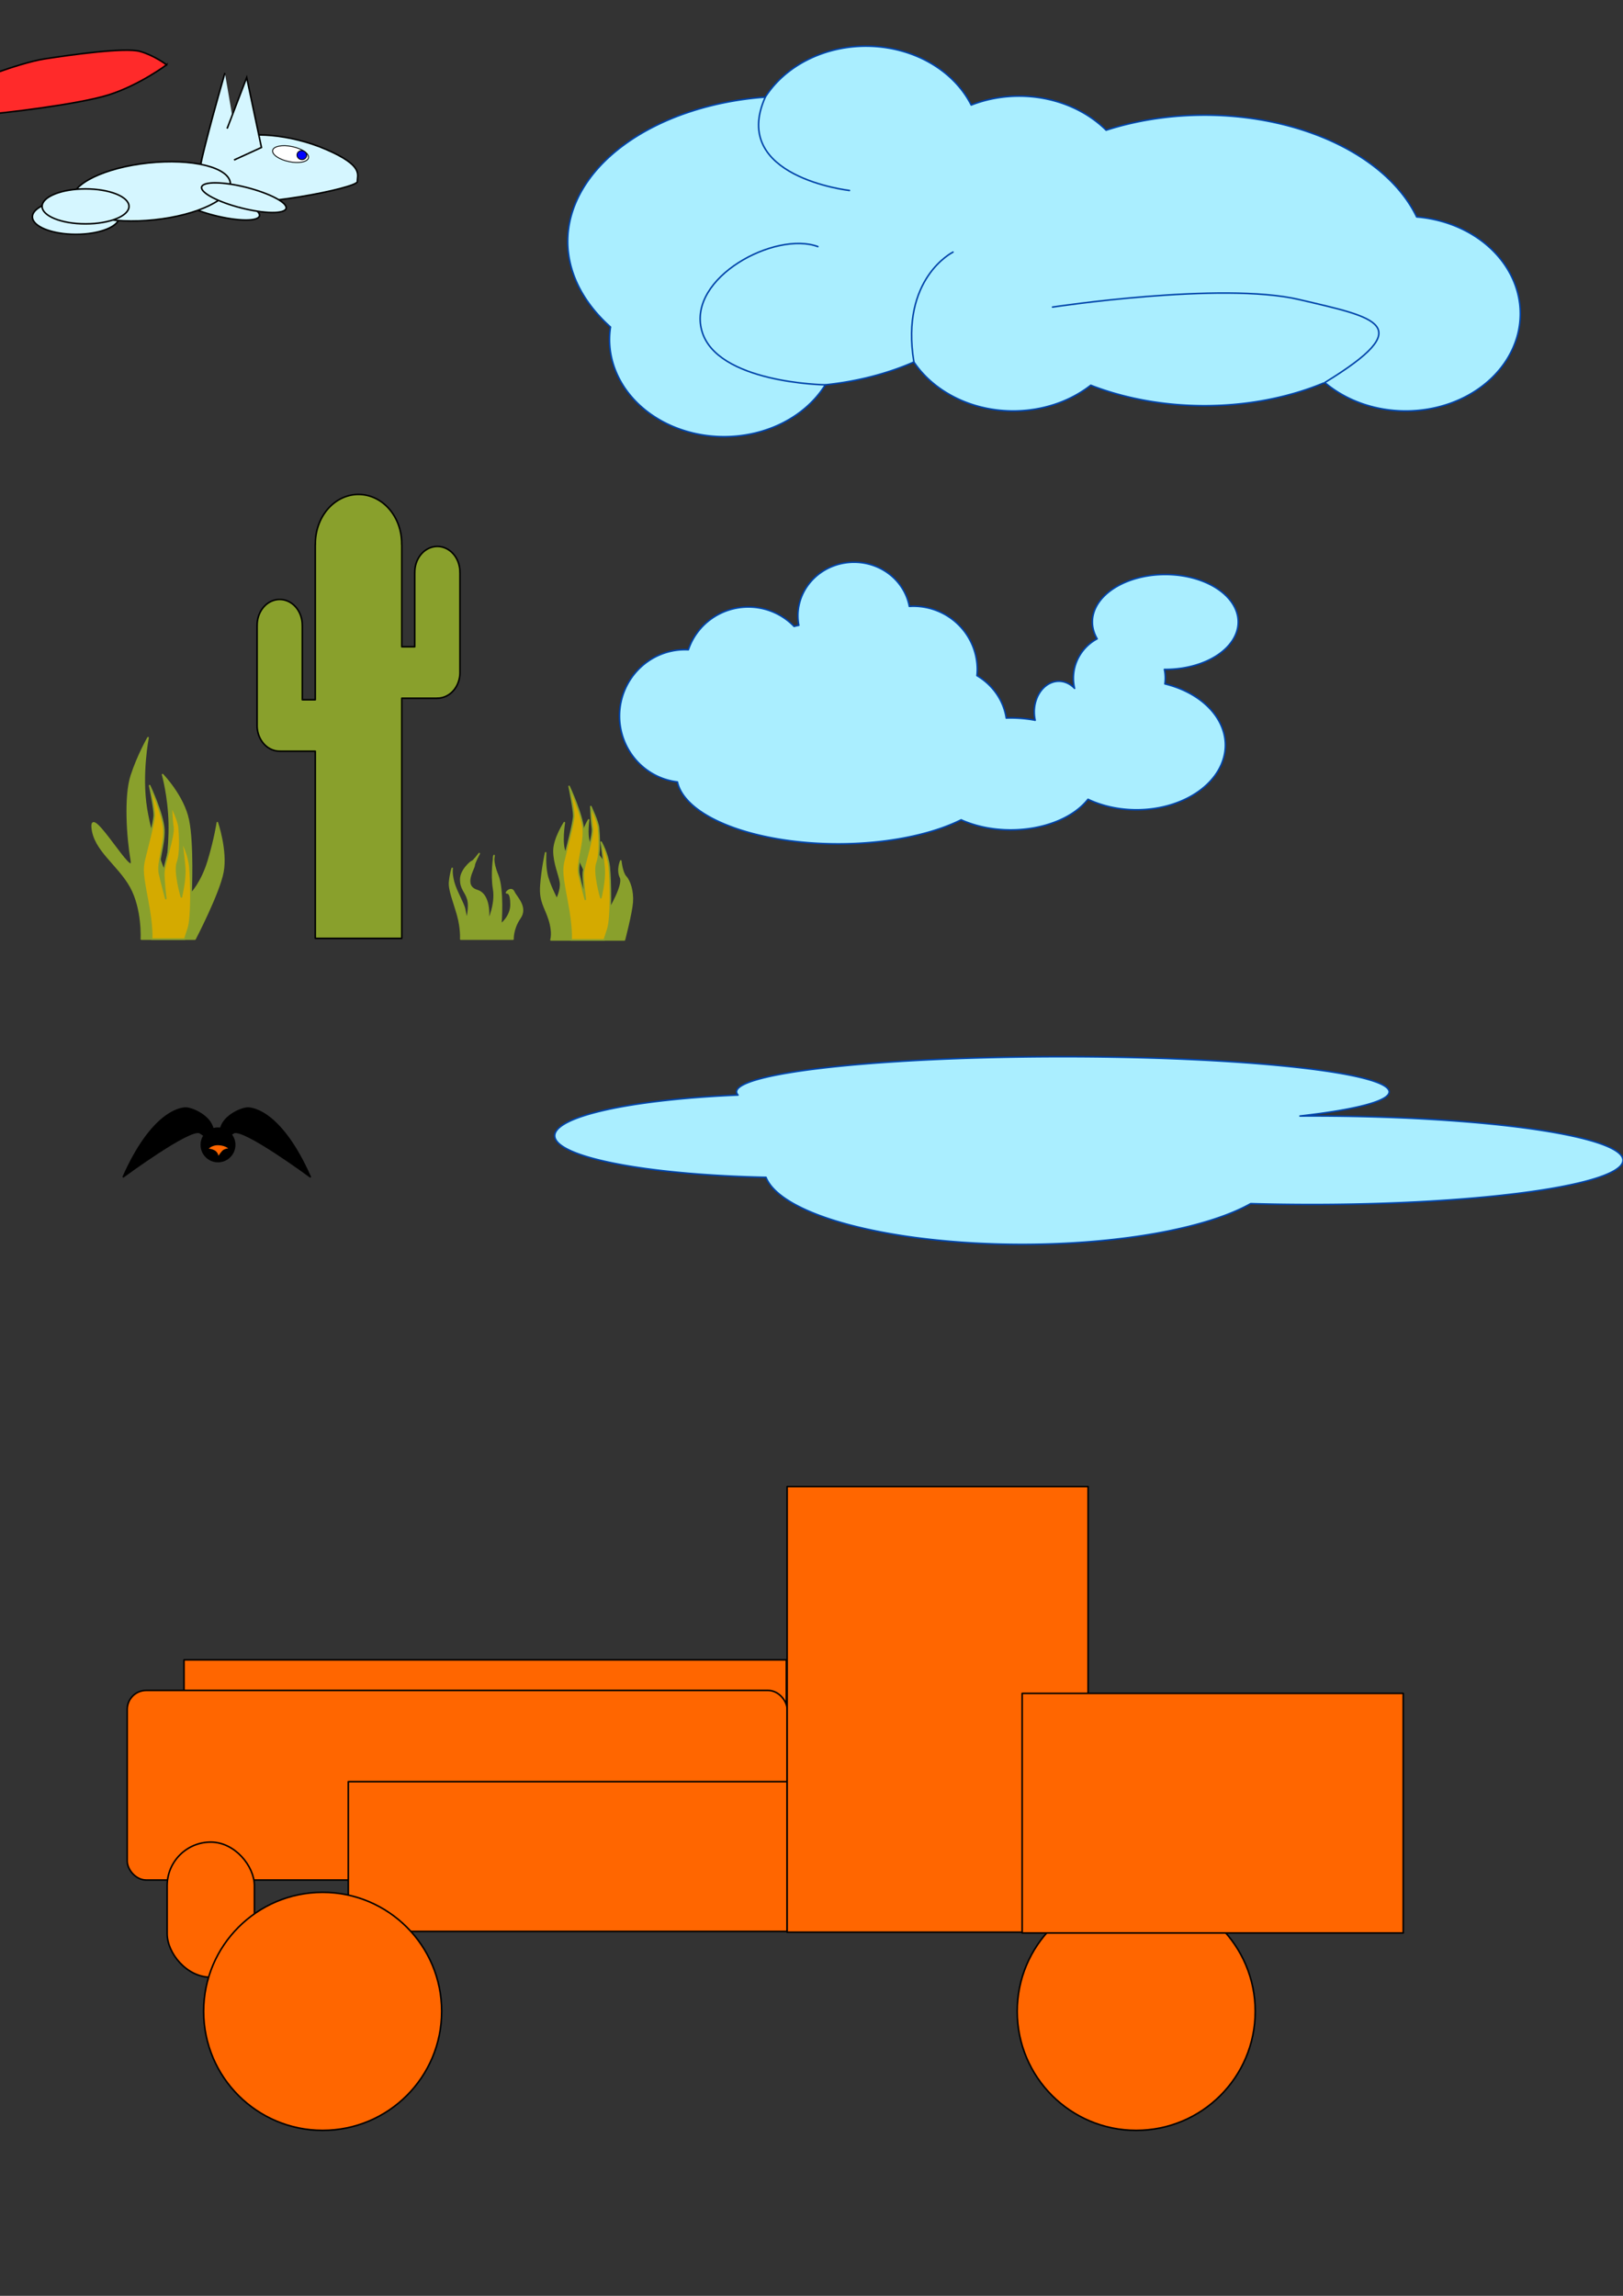 <?xml version="1.0" encoding="UTF-8" standalone="no"?>
<!-- Created with Inkscape (http://www.inkscape.org/) -->

<svg
   width="210mm"
   height="297mm"
   viewBox="0 0 210 297"
   version="1.1"
   id="svg5"
   inkscape:version="1.2 (dc2aedaf03, 2022-05-15)"
   sodipodi:docname="design.svg"
   xmlns:inkscape="http://www.inkscape.org/namespaces/inkscape"
   xmlns:sodipodi="http://sodipodi.sourceforge.net/DTD/sodipodi-0.dtd"
   xmlns="http://www.w3.org/2000/svg"
   xmlns:svg="http://www.w3.org/2000/svg">
  <rect x="0" y="0" width="210" height="297" fill="#333333" stroke="none"/>
  <sodipodi:namedview
     id="namedview7"
     pagecolor="#505050"
     bordercolor="#ffffff"
     borderopacity="1"
     inkscape:showpageshadow="0"
     inkscape:pageopacity="0"
     inkscape:pagecheckerboard="1"
     inkscape:deskcolor="#505050"
     inkscape:document-units="mm"
     showgrid="false"
     inkscape:zoom="2.5877449"
     inkscape:cx="505.26618"
     inkscape:cy="895.56739"
     inkscape:window-width="1346"
     inkscape:window-height="1230"
     inkscape:window-x="2011"
     inkscape:window-y="38"
     inkscape:window-maximized="0"
     inkscape:current-layer="layer1" />
  <defs
     id="defs2" />
  <g
     inkscape:label="Ebene 1"
     inkscape:groupmode="layer"
     id="layer1">
    <ellipse
       style="fill:#d5f6ff;stroke:#000000;stroke-width:0.2;fill-opacity:1;stroke-dasharray:none"
       id="ellipse2679"
       cx="33.768"
       cy="18.821"
       rx="5.64"
       ry="1.371"
       transform="rotate(14.232)"
       inkscape:export-filename="player.png"
       inkscape:export-xdpi="96"
       inkscape:export-ydpi="96" />
    <ellipse
       style="fill:#d5f6ff;stroke:#000000;stroke-width:0.2;fill-opacity:1;stroke-dasharray:none"
       id="path1219"
       cx="9.815"
       cy="28.053"
       rx="5.623"
       ry="2.262" />
    <path
       style="fill:#d5f6ff;stroke:#000000;stroke-width:0.2;fill-opacity:1;stroke-dasharray:none"
       d="m 29.099,9.443 c -2.585,9.004 -3.103,11.705 -3.103,11.705 0,0 -0.713,3.642 2.797,4.773 3.51,1.131 17.494,-1.579 17.449,-2.436 -0.045,-0.856 0.906,-1.996 -4.001,-4.131 C 37.336,17.219 32.14,17.12 30.55,17.904"
       id="path741" />
    <ellipse
       style="fill:#d5f6ff;stroke:#000000;stroke-width:0.2;fill-opacity:1;stroke-dasharray:none"
       id="ellipse1223"
       cx="16.856"
       cy="26.694"
       rx="10.269"
       ry="3.7"
       transform="rotate(-6.089)" />
    <path
       style="fill:#d5f6ff;stroke:#000000;stroke-width:0.2;stroke-dasharray:none"
       d="m 29.387,16.636 2.533,-6.607 1.909,9.047 -3.548,1.625"
       id="path743" />
    <ellipse
       style="fill:#ffffff;stroke:#000000;stroke-width:0.113"
       id="path955"
       cx="40.867"
       cy="11.863"
       rx="2.369"
       ry="0.995"
       transform="rotate(11.746)" />
    <ellipse
       style="fill:#0000ff;stroke:#000000;stroke-width:0.113"
       id="path1165"
       cx="42.32"
       cy="11.699"
       rx="0.625"
       ry="0.579"
       transform="rotate(11.746)" />
    <ellipse
       style="fill:#d5f6ff;stroke:#000000;stroke-width:0.2;fill-opacity:1;stroke-dasharray:none"
       id="ellipse1221"
       cx="11.068"
       cy="26.699"
       rx="5.623"
       ry="2.262" />
    <ellipse
       style="fill:#d5f6ff;stroke:#000000;stroke-width:0.2;fill-opacity:1;stroke-dasharray:none"
       id="ellipse2677"
       cx="36.874"
       cy="17.031"
       rx="5.64"
       ry="1.371"
       transform="rotate(14.232)" />
    <path
       style="fill:#ff2a2a;fill-opacity:1;stroke:#000000;stroke-width:0.2;stroke-dasharray:none"
       d="m 21.556,8.384 c 0,0 -3.527,2.633 -7.489,3.885 -3.962,1.252 -14.033,2.428 -16.257,2.556 -2.224,0.128 -2.147,0.051 -2.147,0.051 0,0 5.087,-1.227 2.863,-1.738 -2.224,-0.511 -2.914,-0.332 -2.914,-0.332 0,0 3.527,-0.639 3.093,-1.201 -0.435,-0.562 -3.042,-0.741 -3.042,-0.741 0,0 6.646,-2.709 10.122,-3.246 3.476,-0.537 10.429,-1.508 12.32,-0.971 1.892,0.537 3.451,1.738 3.451,1.738 z"
       id="path3026"
       inkscape:export-filename="cape.png"
       inkscape:export-xdpi="96"
       inkscape:export-ydpi="96" />
    <path
       id="rect295"
       style="fill:#89a02c;stroke:#000000;stroke-width:0.2;stroke-linecap:round;stroke-linejoin:round;stroke-dasharray:none"
       d="m 46.39,63.962 a 5.584,6.354 0 0 0 -5.584,6.354 5.584,6.354 0 0 0 0.003,0.1 h -0.016 v 20.109 h -1.676 v -9.602 h -0.008 a 2.92,3.322 0 0 0 0.002,-0.052 2.92,3.322 0 0 0 -2.92,-3.322 2.92,3.322 0 0 0 -2.92,3.322 2.92,3.322 0 0 0 0.002,0.052 h -0.008 v 12.932 4.46e-4 a 2.92,3.322 0 0 0 2.92,3.322 2.92,3.322 0 0 0 0.046,-0.002 v 0.009 h 4.563 V 121.391 H 51.987 V 90.326 h 4.563 v -0.009 a 2.92,3.322 0 0 0 0.046,0.002 2.92,3.322 0 0 0 2.92,-3.322 v -12.932 h -0.008 a 2.92,3.322 0 0 0 0.002,-0.052 2.92,3.322 0 0 0 -2.92,-3.322 2.92,3.322 0 0 0 -2.92,3.322 2.92,3.322 0 0 0 0.002,0.052 h -0.008 v 9.603 h -1.676 v -13.25 h -0.016 a 5.584,6.354 0 0 0 0.003,-0.1 5.584,6.354 0 0 0 -5.584,-6.354 z" />
    <path
       id="path1093"
       style="fill:#aaeeff;stroke:#0044aa;stroke-width:0.2;stroke-linecap:round;stroke-linejoin:round;stroke-dasharray:none"
       d="M 112.051 5.973 A 14.821 12.58 0 0 0 99.02 12.563 A 28.775 18.797 0 0 0 73.455 31.233 A 28.775 18.797 0 0 0 78.994 42.308 A 14.821 12.58 0 0 0 78.867 43.913 A 14.821 12.58 0 0 0 93.687 56.492 A 14.821 12.58 0 0 0 106.789 49.783 A 28.775 18.797 0 0 0 118.25 46.836 A 14.821 12.58 0 0 0 131.104 53.167 A 14.821 12.58 0 0 0 141.132 49.839 A 28.775 18.797 0 0 0 155.847 52.488 A 28.775 18.797 0 0 0 171.416 49.487 A 14.821 12.58 0 0 0 181.891 53.167 A 14.821 12.58 0 0 0 196.712 40.587 A 14.821 12.58 0 0 0 183.302 28.064 A 28.775 18.797 0 0 0 155.847 14.893 A 28.775 18.797 0 0 0 143.125 16.841 A 14.821 12.58 0 0 0 131.861 12.435 A 14.821 12.58 0 0 0 125.668 13.588 A 14.821 12.58 0 0 0 112.051 5.973 z M 110.507 72.732 A 7.266 6.935 0 0 0 103.241 79.666 A 7.266 6.935 0 0 0 103.361 80.894 A 8.486 8.589 0 0 0 102.75 81.036 A 8.177 8.077 0 0 0 96.823 78.524 A 8.177 8.077 0 0 0 89.068 84.056 A 8.486 8.589 0 0 0 88.646 84.045 A 8.486 8.589 0 0 0 80.16 92.634 A 8.486 8.589 0 0 0 87.651 101.157 A 20.894 8.82 0 0 0 108.447 109.17 A 20.894 8.82 0 0 0 124.362 106.059 A 11.215 7.241 0 0 0 130.778 107.362 A 11.215 7.241 0 0 0 140.775 103.399 A 11.495 8.364 0 0 0 147.054 104.76 A 11.495 8.364 0 0 0 158.549 96.396 A 11.495 8.364 0 0 0 150.726 88.47 A 5.947 5.82 0 0 0 150.777 87.734 A 5.947 5.82 0 0 0 150.663 86.599 A 9.435 6.14 0 0 0 150.777 86.601 A 9.435 6.14 0 0 0 160.212 80.462 A 9.435 6.14 0 0 0 150.777 74.322 A 9.435 6.14 0 0 0 141.342 80.462 A 9.435 6.14 0 0 0 141.961 82.639 A 5.947 5.82 0 0 0 138.885 87.734 A 5.947 5.82 0 0 0 139.04 89.052 A 3.181 3.976 0 0 0 137.005 88.131 A 3.181 3.976 0 0 0 133.823 92.108 A 3.181 3.976 0 0 0 133.942 93.176 A 11.215 7.241 0 0 0 130.778 92.881 A 11.215 7.241 0 0 0 130.198 92.894 A 8.366 7.808 0 0 0 126.405 87.399 A 8.278 8.177 0 0 0 126.449 86.601 A 8.278 8.177 0 0 0 118.171 78.424 A 8.278 8.177 0 0 0 117.659 78.443 A 7.266 6.935 0 0 0 110.507 72.732 z M 137.522 136.701 A 42.225 4.55 0 0 0 95.297 141.251 A 42.225 4.55 0 0 0 95.489 141.661 A 30.974 5.419 0 0 0 71.776 146.926 A 30.974 5.419 0 0 0 99.111 152.305 A 33.382 9.815 0 0 0 132.255 160.982 A 33.382 9.815 0 0 0 161.828 155.709 A 40.279 5.726 0 0 0 169.72 155.821 A 40.279 5.726 0 0 0 210 150.095 A 40.279 5.726 0 0 0 169.72 144.369 A 40.279 5.726 0 0 0 168.205 144.376 A 42.225 4.55 0 0 0 179.746 141.251 A 42.225 4.55 0 0 0 137.522 136.701 z " />
    <path
       style="fill:#aaeeff;stroke:#0044aa;stroke-width:0.2;stroke-linecap:round;stroke-linejoin:round;stroke-dasharray:none"
       d="m 106.789,49.783 c 0,0 -14.156,-0.194 -15.996,-7.045 -1.84,-6.85 9.509,-12.883 15.03,-10.838"
       id="path4112" />
    <path
       style="fill:#aaeeff;stroke:#0044aa;stroke-width:0.2;stroke-linecap:round;stroke-linejoin:round;stroke-dasharray:none"
       d="m 118.25,46.836 c -1.793,-10.846 5.058,-14.22 5.058,-14.22"
       id="path4114" />
    <path
       style="fill:#aaeeff;stroke:#0044aa;stroke-width:0.2;stroke-linecap:round;stroke-linejoin:round;stroke-dasharray:none"
       d="M 99.02,12.563 C 94.372,22.903 109.913,24.641 109.913,24.641"
       id="path4116" />
    <path
       style="fill:#aaeeff;stroke:#0044aa;stroke-width:0.2;stroke-linecap:round;stroke-linejoin:round;stroke-dasharray:none"
       d="m 171.416,49.487 c 12.215,-7.464 6.694,-8.385 -3.326,-10.736 C 158.07,36.399 136.19,39.726 136.19,39.726"
       id="path4118" />
    <path
       style="fill:#89a02c;stroke:#89a02c;stroke-width:0.2;stroke-linecap:round;stroke-linejoin:round;stroke-dasharray:none;fill-opacity:1;stroke-opacity:1"
       d="m 18.291,121.491 c 0,0 0.217,-3.862 -1.374,-6.754 -1.591,-2.892 -4.772,-4.772 -4.989,-7.736 -0.217,-2.964 5.567,7.157 5.061,4.266 -0.506,-2.892 -0.868,-8.242 0,-10.917 0.868,-2.675 2.169,-4.916 2.169,-4.916 0,0 -0.94,4.772 -0.217,9.182 0.723,4.41 2.458,8.459 2.458,8.459 0,0 0.578,-3.109 0.506,-6.579 -0.072,-3.47 -0.868,-6.29 -0.868,-6.29 0,0 2.675,2.747 3.326,5.856 0.651,3.109 0.361,9.543 0.361,9.543 0,0 1.374,-1.374 2.241,-4.266 0.868,-2.892 1.157,-4.916 1.157,-4.916 0,0 1.229,3.615 0.723,6.362 -0.506,2.747 -3.615,8.706 -3.615,8.706 z"
       id="path4120" />
    <path
       style="fill:#89a02c;stroke:#89a02c;stroke-width:0.2;stroke-linecap:round;stroke-linejoin:round;stroke-dasharray:none;fill-opacity:1;stroke-opacity:1"
       d="m 59.616,121.491 c 0,0 0.095,-1.354 -0.391,-3.092 -0.486,-1.738 -1.15,-3.297 -1.048,-4.32 0.102,-1.022 0.332,-1.738 0.332,-1.738 0,0 -0.128,0.588 0.179,1.764 0.307,1.176 1.304,2.812 1.431,3.527 0.128,0.716 0.281,1.355 0.281,1.355 0,0 0.435,-1.687 0.128,-2.684 -0.307,-0.997 -0.913,-1.304 -0.913,-2.531 0,-1.227 1.373,-2.352 1.501,-2.352 0.128,0 0.895,-0.997 0.895,-0.997 0,0 -0.639,1.15 -0.665,1.559 -0.026,0.409 -1.534,2.633 0.383,3.221 1.917,0.588 1.431,4.013 1.431,4.013 0,0 1.048,-2.249 0.716,-4.192 -0.332,-1.943 0.051,-4.345 0.051,-4.345 0,0 -0.307,0.665 0.46,2.531 0.767,1.866 0.435,6.237 0.409,6.339 -0.026,0.102 1.329,-0.971 1.329,-2.505 0,-1.534 -0.383,-1.534 -0.562,-1.534 -0.179,0 0.588,-0.844 0.92,-0.128 0.332,0.716 1.764,1.968 0.792,3.374 -0.971,1.406 -0.895,2.734 -0.895,2.734 z"
       id="path4850" />
    <path
       style="fill:#89a02c;stroke:#89a02c;stroke-width:0.2;stroke-linecap:round;stroke-linejoin:round;stroke-dasharray:none;fill-opacity:1;stroke-opacity:1"
       d="m 71.286,121.591 c 0,0 0.325,-0.926 -0.217,-2.625 -0.542,-1.699 -1.229,-2.314 -1.084,-4.41 0.145,-2.097 0.615,-4.232 0.615,-4.232 0,0 -0.108,1.484 0.145,2.75 0.253,1.265 1.301,3.253 1.301,3.253 0,0 0.615,-1.229 0.47,-2.205 -0.145,-0.976 -0.839,-2.458 -0.839,-4.049 0,-1.591 1.345,-3.651 1.345,-3.651 0,0 -0.47,2.851 0.145,3.902 0.615,1.051 1.771,3.364 1.771,4.955 0,1.591 -0.108,3.759 -0.108,3.759 0,0 1.807,-3.109 1.338,-4.952 -0.47,-1.844 -1.627,-2.711 -1.229,-4.699 0.398,-1.988 1.229,-3.326 1.229,-3.326 0,0 -0.289,1.88 0.072,2.892 0.361,1.012 2.35,2.386 2.53,4.519 0.181,2.133 0.072,4.193 0.072,4.193 0,0 1.916,-3.181 1.446,-4.157 -0.47,-0.976 0.036,-2.133 0.036,-2.133 0,0 0.145,1.518 0.651,2.06 0.506,0.542 0.94,1.88 0.831,3.29 -0.108,1.41 -1.012,4.866 -1.012,4.866 z"
       id="path4852" />
    <path
       style="fill:#d4aa00;fill-opacity:1;stroke:#89a02c;stroke-width:0.2;stroke-linecap:round;stroke-linejoin:round;stroke-dasharray:none;stroke-opacity:1"
       d="m 19.615,121.491 c 0,0 0.153,-1.456 -0.511,-4.932 -0.665,-3.476 -0.716,-4.141 -0.409,-5.419 0.307,-1.278 1.265,-4.806 1.265,-5.726 0,-0.92 -0.6,-3.783 -0.6,-3.783 0,0 1.738,3.681 1.84,5.675 0.102,1.994 -0.869,4.345 -0.562,5.726 0.307,1.38 0.818,3.221 0.818,3.221 0,0 -0.307,-2.454 -0.256,-3.425 0.051,-0.971 1.329,-4.703 1.176,-5.777 -0.153,-1.074 -0.204,-2.812 -0.204,-2.812 0,0 0.926,1.94 0.998,2.781 0.072,0.84 0.244,3.344 -0.208,4.537 -0.452,1.193 0.506,4.482 0.506,4.482 0,0 0.524,-2.151 0.434,-3.651 -0.09,-1.5 -0.398,-3.543 -0.398,-3.543 0,0 0.868,1.464 1.048,3.199 0.181,1.735 0.277,6.638 -0.183,8.043 -0.46,1.405 -0.46,1.405 -0.46,1.405 z"
       id="path4854" />
    <path
       style="fill:#d4aa00;fill-opacity:1;stroke:#89a02c;stroke-width:0.2;stroke-linecap:round;stroke-linejoin:round;stroke-dasharray:none;stroke-opacity:1"
       d="m 73.892,121.591 c 0,0 0.153,-1.456 -0.511,-4.932 -0.665,-3.476 -0.716,-4.141 -0.409,-5.419 0.307,-1.278 1.265,-4.806 1.265,-5.726 0,-0.92 -0.6,-3.783 -0.6,-3.783 0,0 1.738,3.681 1.84,5.675 0.102,1.994 -0.869,4.345 -0.562,5.726 0.307,1.38 0.818,3.221 0.818,3.221 0,0 -0.307,-2.454 -0.256,-3.425 0.051,-0.971 1.329,-4.703 1.176,-5.777 -0.153,-1.074 -0.204,-2.812 -0.204,-2.812 0,0 0.926,1.94 0.998,2.781 0.072,0.84 0.244,3.344 -0.208,4.537 -0.452,1.193 0.506,4.482 0.506,4.482 0,0 0.524,-2.151 0.434,-3.651 -0.09,-1.5 -0.398,-3.543 -0.398,-3.543 0,0 0.868,1.464 1.048,3.199 0.181,1.735 0.277,6.638 -0.183,8.043 -0.46,1.405 -0.46,1.405 -0.46,1.405 z"
       id="path5546" />
    <path
       style="fill:#000000;fill-opacity:1;stroke:#000000;stroke-width:0.2;stroke-linecap:round;stroke-linejoin:round;stroke-dasharray:none;stroke-opacity:1"
       d="m 15.95,152.242 c 3.681,-8.282 7.303,-8.895 8.077,-8.895 0.774,0 2.795,0.869 3.373,2.261 0.578,1.392 0.705,2.187 0.705,2.187 l -0.633,0.524 c 0,0 -0.38,-1.121 -1.627,-1.789 -1.247,-0.669 -9.896,5.713 -9.896,5.713 z"
       id="path5602" />
    <path
       style="fill:#000000;fill-opacity:1;stroke:#000000;stroke-width:0.2;stroke-linecap:round;stroke-linejoin:round;stroke-dasharray:none;stroke-opacity:1"
       d="m 40.143,152.242 c -3.681,-8.282 -7.303,-8.895 -8.077,-8.895 -0.774,0 -2.795,0.869 -3.373,2.261 -0.578,1.392 -0.705,2.187 -0.705,2.187 l 0.633,0.524 c 0,0 0.38,-1.121 1.627,-1.789 1.247,-0.669 9.896,5.713 9.896,5.713 z"
       id="path5712" />
    <circle
       style="fill:#000000;fill-opacity:1;stroke:#000000;stroke-width:0.2;stroke-linecap:round;stroke-linejoin:round;stroke-dasharray:none;stroke-opacity:1"
       id="path5766"
       cx="28.206"
       cy="148.108"
       r="2.159" />
    <path
       style="fill:#ff6600;fill-opacity:1;stroke:#000000;stroke-width:0.2;stroke-linecap:round;stroke-linejoin:round;stroke-dasharray:none;stroke-opacity:1"
       d="m 26.788,148.702 c 0,0 0.45,-0.696 1.516,-0.645 1.066,0.051 1.449,0.594 1.449,0.594 0,0 -0.613,-0.026 -0.92,0.294 -0.307,0.32 -0.627,0.856 -0.627,0.856 0,0 0.014,-0.626 -0.485,-0.895 -0.498,-0.268 -0.933,-0.204 -0.933,-0.204 z"
       id="path5822" />
    <rect
       style="fill:#ff6600;fill-opacity:1;stroke:#000000;stroke-width:0.2;stroke-linecap:round;stroke-linejoin:round;stroke-dasharray:none;stroke-opacity:1"
       id="rect5876"
       width="77.937"
       height="6.073"
       x="23.81"
       y="214.725" />
    <rect
       style="fill:#ff6600;fill-opacity:1;stroke:#000000;stroke-width:0.2;stroke-linecap:round;stroke-linejoin:round;stroke-dasharray:none;stroke-opacity:1"
       id="rect5880"
       width="85.387"
       height="24.529"
       x="16.46"
       y="218.682"
       ry="2.456" />
    <rect
       style="fill:#ff6600;fill-opacity:1;stroke:#000000;stroke-width:0.2;stroke-linecap:round;stroke-linejoin:round;stroke-dasharray:none;stroke-opacity:1"
       id="rect5882"
       width="11.293"
       height="17.486"
       x="21.626"
       y="238.304"
       ry="5.647" />
    <rect
       style="fill:#ff6600;fill-opacity:1;stroke:#000000;stroke-width:0.2;stroke-linecap:round;stroke-linejoin:round;stroke-dasharray:none;stroke-opacity:1"
       id="rect5884"
       width="56.782"
       height="19.376"
       x="45.066"
       y="230.486" />
    <circle
       style="fill:#ff6600;fill-opacity:1;stroke:#000000;stroke-width:0.2;stroke-linecap:round;stroke-linejoin:round;stroke-dasharray:none;stroke-opacity:1"
       id="path5938"
       cx="41.749"
       cy="260.2"
       r="15.399" />
    <circle
       style="fill:#ff6600;fill-opacity:1;stroke:#000000;stroke-width:0.2;stroke-linecap:round;stroke-linejoin:round;stroke-dasharray:none;stroke-opacity:1"
       id="circle5940"
       cx="147.015"
       cy="260.2"
       r="15.399" />
    <rect
       style="fill:#ff6600;fill-opacity:1;stroke:#000000;stroke-width:0.2;stroke-linecap:round;stroke-linejoin:round;stroke-dasharray:none;stroke-opacity:1"
       id="rect5942"
       width="38.941"
       height="57.649"
       x="101.847"
       y="192.313"
       ry="0" />
    <rect
       style="fill:#ff6600;fill-opacity:1;stroke:#000000;stroke-width:0.2;stroke-linecap:round;stroke-linejoin:round;stroke-dasharray:none;stroke-opacity:1"
       id="rect5944"
       width="49.307"
       height="30.999"
       x="132.257"
       y="219.063" />
  </g>
</svg>
